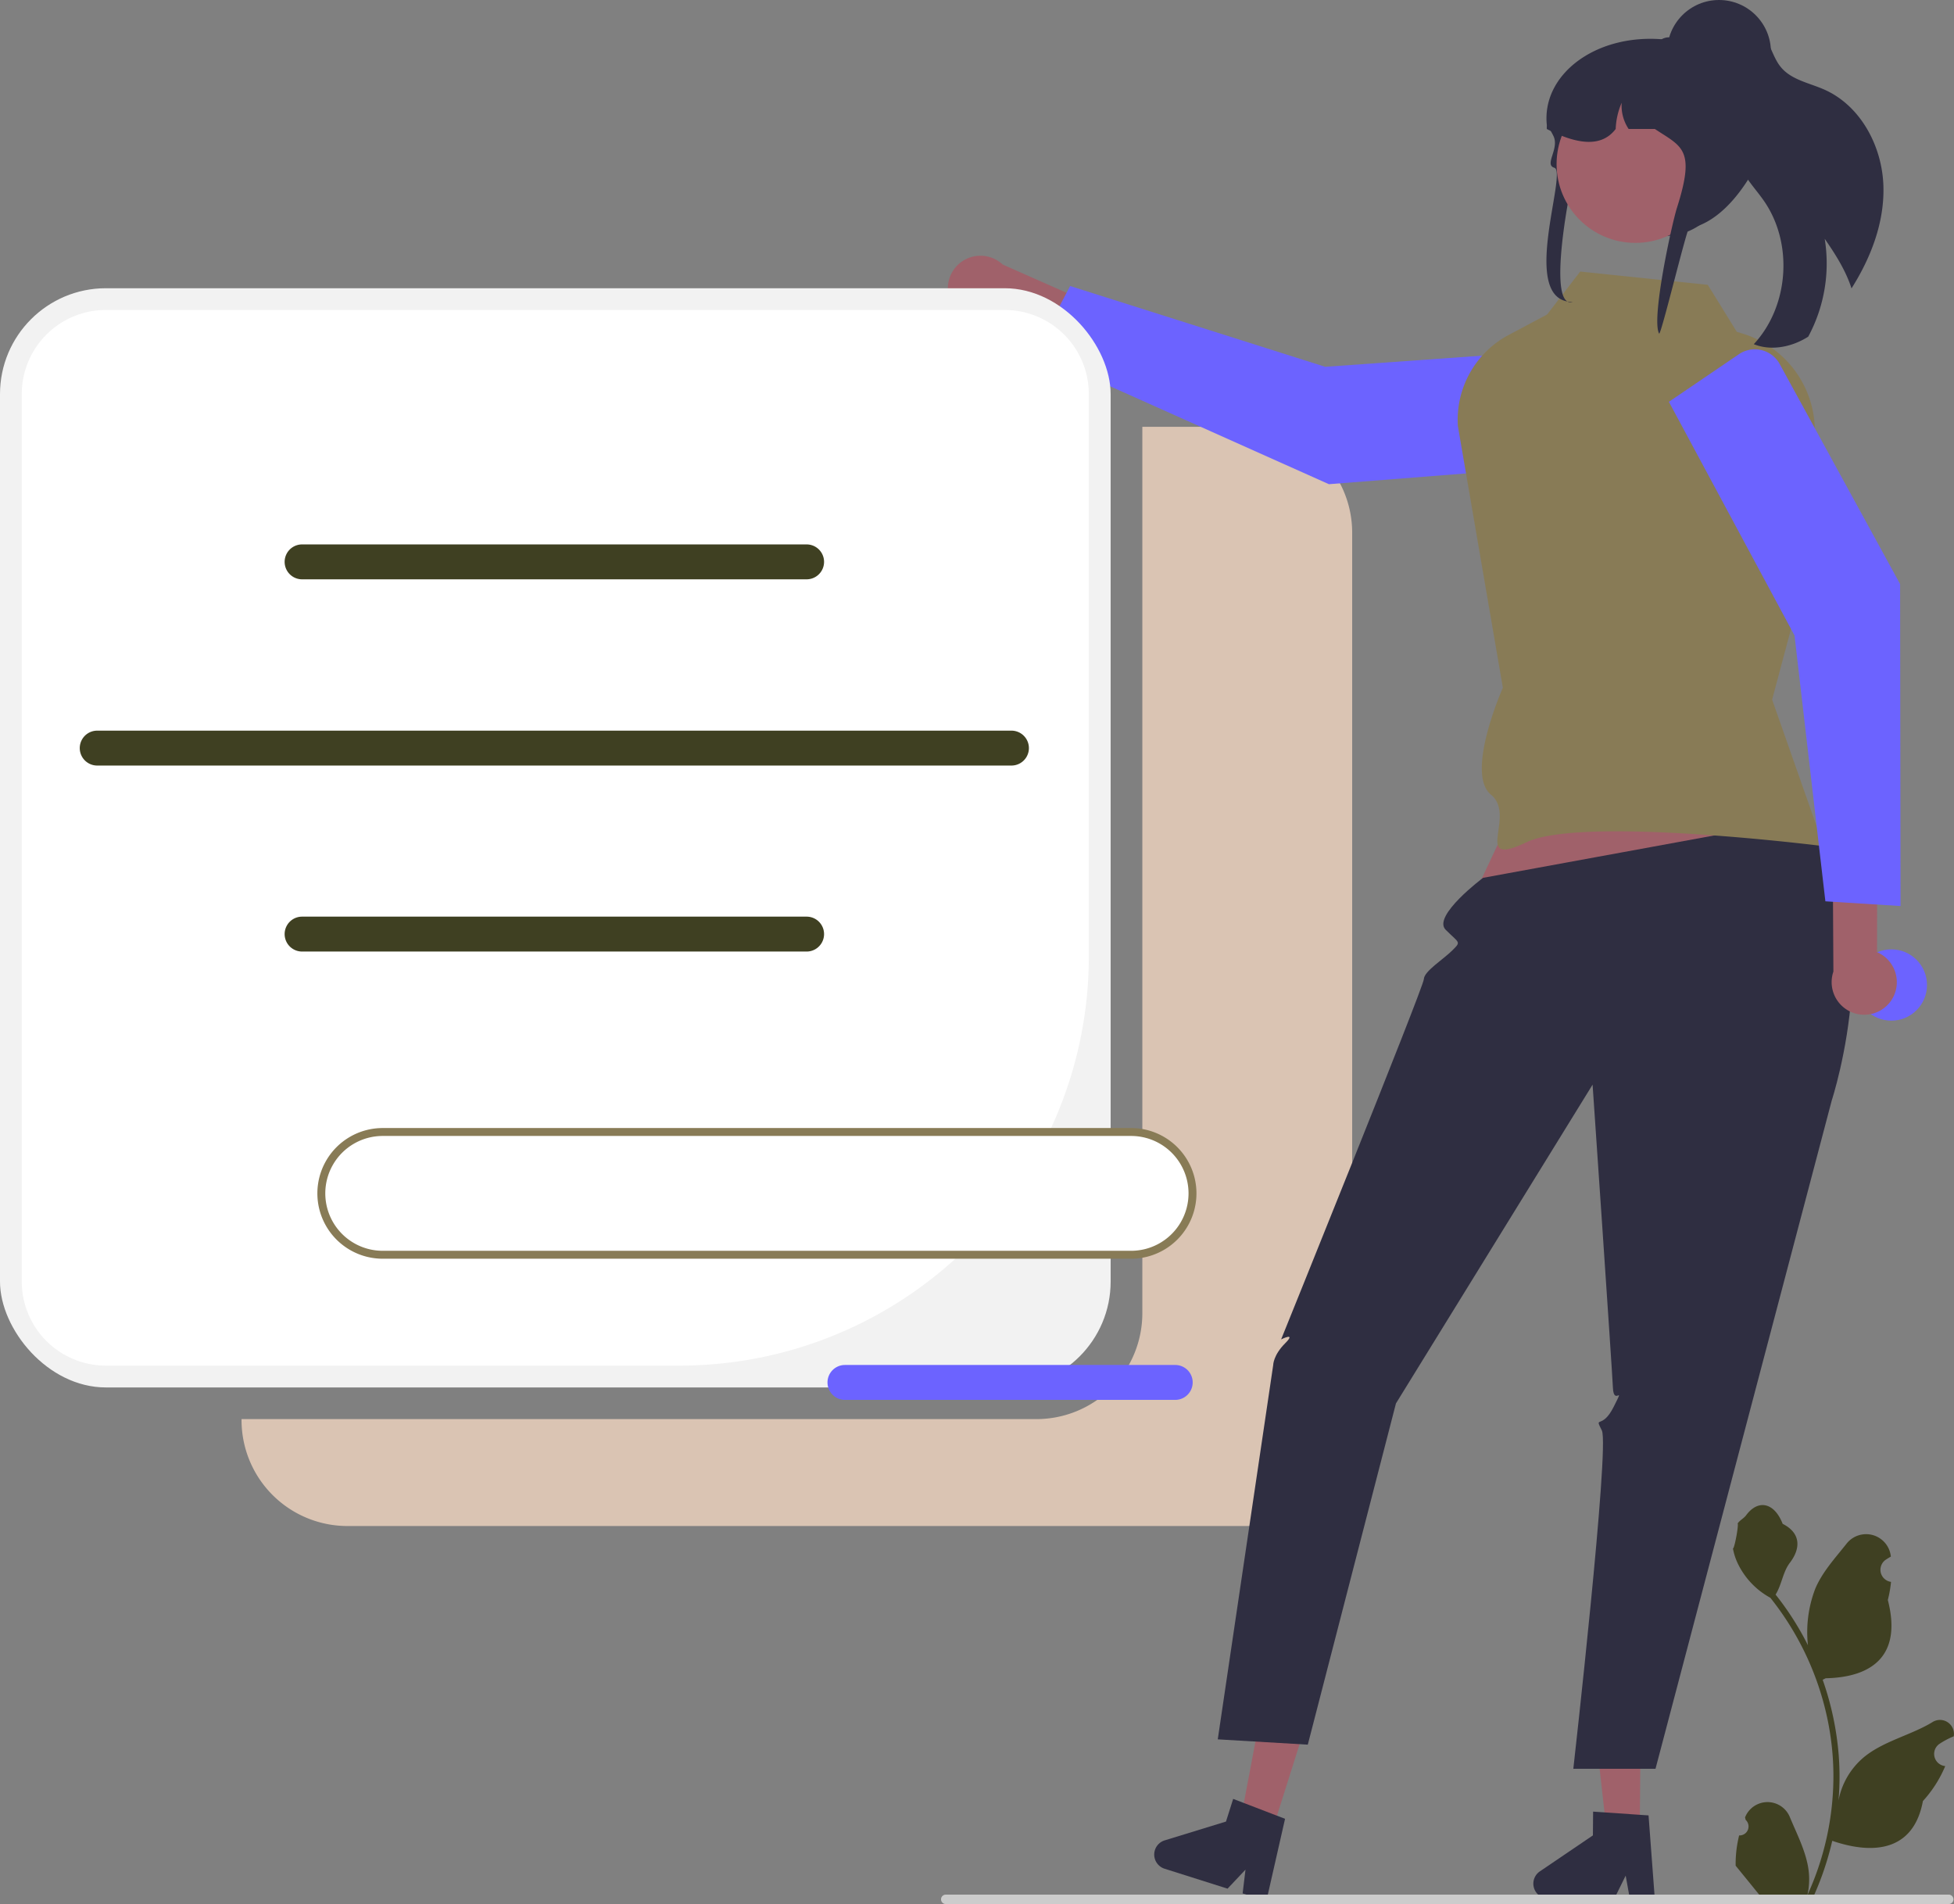 <?xml version="1.0" encoding="UTF-8"?>
<svg data-name="Layer 1" viewBox="0 0 493.46 480.85" xmlns="http://www.w3.org/2000/svg">
<rect x="0" y="0" width="493.46" height="480.85" fill="#808080" stroke="none"/>
<path transform="translate(-353.27 -209.58)" d="m668.01 317.36h-26.256v223.85a26.744 26.744 0 0 1-26.744 26.744h-200.74v0.256a26.744 26.744 0 0 0 26.744 26.744h226.99a26.744 26.744 0 0 0 26.744-26.744v-224.1a26.744 26.744 0 0 0-26.744-26.744z" fill="#dac4b3"/>
<path transform="translate(-353.27 -209.58)" d="m792.47 673.09a2.269 2.269 0 0 0 1.645-3.933l-0.155-0.618q0.031-0.074 0.062-0.148a6.094 6.094 0 0 1 11.241 0.042c1.839 4.428 4.179 8.864 4.756 13.546a18.029 18.029 0 0 1-0.316 6.2 72.281 72.281 0 0 0 6.575-30.021 69.764 69.764 0 0 0-0.433-7.783q-0.358-3.178-0.995-6.31a73.119 73.119 0 0 0-14.5-30.99 19.459 19.459 0 0 1-8.093-8.396 14.843 14.843 0 0 1-1.35-4.056c0.394 0.052 1.486-5.949 1.188-6.317 0.549-0.833 1.532-1.247 2.131-2.06 2.982-4.043 7.091-3.337 9.236 2.157 4.582 2.313 4.627 6.148 1.815 9.837-1.789 2.347-2.035 5.522-3.604 8.035 0.162 0.207 0.329 0.407 0.491 0.614a73.591 73.591 0 0 1 7.681 12.169 30.593 30.593 0 0 1 1.826-14.21c1.748-4.217 5.025-7.769 7.91-11.415a6.279 6.279 0 0 1 11.184 3.083q0.009 0.081 0.017 0.161-0.643 0.363-1.259 0.77a3.078 3.078 0 0 0 1.241 5.602l0.063 0.01a30.627 30.627 0 0 1-0.807 4.579c3.702 14.316-4.29 19.53-15.701 19.764-0.252 0.129-0.497 0.258-0.749 0.381a75.114 75.114 0 0 1 4.043 19.028 71.243 71.243 0 0 1-0.052 11.503l0.019-0.136a18.826 18.826 0 0 1 6.427-10.87c4.946-4.063 11.933-5.559 17.268-8.824a3.533 3.533 0 0 1 5.411 3.437l-0.022 0.143a20.677 20.677 0 0 0-2.319 1.117q-0.643 0.363-1.259 0.77a3.078 3.078 0 0 0 1.241 5.602l0.063 0.01c0.045 0.006 0.084 0.013 0.129 0.019a30.654 30.654 0 0 1-5.639 8.829c-2.315 12.497-12.256 13.683-22.89 10.044h-0.006a75.093 75.093 0 0 1-5.044 14.726h-18.02c-0.065-0.2-0.123-0.407-0.181-0.607a20.474 20.474 0 0 0 4.986-0.297c-1.337-1.641-2.674-3.294-4.011-4.935a1.121 1.121 0 0 1-0.084-0.097c-0.678-0.84-1.363-1.673-2.041-2.513l-3.6e-4 -1e-3a29.99 29.99 0 0 1 0.879-7.64z" fill="#3f4022"/>
<path transform="translate(-353.27 -209.58)" d="m593.99 286.92a8.246 8.246 0 0 0 12.466 1.526l37.465 16.903 7.223-9.213-44.644-19.75a8.235 8.235 0 0 0-12.509 10.535z" fill="#a0616a"/>
<path transform="translate(-353.27 -209.58)" d="m754.78 297.46 3.716 21.056a7.155 7.155 0 0 1-6.485 8.376l-63.139 4.965-74.217-33.216 8.864-16.827 64.427 20.402z" fill="#6c63ff"/>
<rect y="72.789" width="280.48" height="277.59" rx="26.744" fill="#f2f2f2"/>
<path transform="translate(-353.27 -209.58)" d="m380.01 287.86a21.244 21.244 0 0 0-21.244 21.244v224.1a21.244 21.244 0 0 0 21.244 21.244h144.87a103.36 103.36 0 0 0 103.36-103.36v-141.98a21.244 21.244 0 0 0-21.244-21.244z" fill="#fff"/>
<path transform="translate(-353.27 -209.58)" d="m556.97 355.88h-127.41a4.408 4.408 0 1 1 0-8.816h127.41a4.408 4.408 0 0 1 0 8.816z" fill="#3f4022"/>
<path transform="translate(-353.27 -209.58)" d="m556.97 449.88h-127.41a4.408 4.408 0 1 1 0-8.816h127.41a4.408 4.408 0 0 1 0 8.816z" fill="#3f4022"/>
<path transform="translate(-353.27 -209.58)" d="m608.7 402.91h-230.88a4.408 4.408 0 1 1 0-8.816h230.88a4.408 4.408 0 0 1 0 8.816z" fill="#3f4022"/>
<polygon points="393.53 180.69 370.53 229.69 459.01 220.73 440.54 173.69" fill="#a0616a"/>
<polygon points="414.1 462.32 405.71 462.25 402 429.14 414.38 429.24" fill="#a0616a"/>
<path transform="translate(-353.27 -209.58)" d="m740.5 685.24a3.755 3.755 0 0 0 3.718 3.783l16.679 0.139 2.92-5.918 1.072 5.949 6.293 0.057-1.589-21.217-2.189-0.146-8.931-0.616-2.881-0.193-0.051 6.003-13.398 9.088a3.749 3.749 0 0 0-1.643 3.071z" fill="#2f2e41"/>
<polygon points="321.27 462.36 313.27 459.82 319.45 427.08 331.25 430.82" fill="#a0616a"/>
<path transform="translate(-353.27 -209.58)" d="m644.93 676.79a3.755 3.755 0 0 0 2.443 4.709l15.902 5.033 4.53-4.799-0.723 6.001 5.999 1.904 4.715-20.747-2.05-0.783-8.356-3.212-2.697-1.031-1.812 5.723-15.477 4.75a3.749 3.749 0 0 0-2.473 2.452z" fill="#2f2e41"/>
<path transform="translate(-353.27 -209.58)" d="m808.25 416.52-80.447 14.741s-12.903 9.652-9.452 13.109 3.987 2.921 1.719 5.189-7.171 5.299-7.219 7.284-36.048 90.984-36.048 90.984 4-2 1 1-3 5.479-3 5.479l-14 94.521 22.737 1.339 22.263-86.173 49.659-80.504s4.927 71.789 5.134 76.564 3.207-1.225 0.207 4.775-5 2-3 6-7.205 85.435-7.205 85.435h20.753l44.51-168.79s15.836-48.256-7.611-70.949z" fill="#2f2e41"/>
<path transform="translate(-353.27 -209.58)" d="m784.55 281.51-32.225-3.348-8.349 10.839-9.726 5.18a24.275 24.275 0 0 0-12.815 22.962l11.366 66.119s-9.601 21.619-3 27-5.104 18.707 9 12 75 1 75 1l-13-37 9.711-36.358 1.069-30.485a25.826 25.826 0 0 0-18.339-25.627l-1.358-0.41z" fill="#887b56"/>
<path transform="translate(-353.27 -209.58)" d="m828.91 256.81c0.211 9.083-3.183 17.878-8.06 25.603-1.449-4.51-4.054-8.614-6.77-12.527a38.995 38.995 0 0 1-4.15 24.696 5.224 5.224 0 0 1-0.444 0.285c-3.975 2.391-9.014 3.359-13.314 1.633 8.884-9.577 10.015-25.444 2.566-36.186-2.109-3.048-4.836-5.744-6.142-9.213-2.062-5.535-0.08-11.628 1.171-17.398 1.169-5.37 1.374-11.761-2.229-15.697a3.786 3.786 0 0 1 3.47-1.598c2.221 0.314 3.838 2.245 4.868 4.233 1.03 1.989 1.709 4.193 3.144 5.91 2.658 3.215 7.184 3.975 10.999 5.67 9.238 4.115 14.67 14.482 14.891 24.589z" fill="#2f2e41"/>
<path transform="translate(-353.27 -209.58)" d="m590.92 689.23a1.187 1.187 0 0 0 1.19 1.19h253.29a1.19 1.19 0 0 0 0-2.38h-253.29a1.187 1.187 0 0 0-1.19 1.19z" fill="#ccc"/>
<circle cx="477.64" cy="248.75" r="9" fill="#6c63ff"/>
<path transform="translate(-353.27 -209.58)" d="m751.16 251.61c0.528-1.848-3.111 9.446-1.355 9.65 7.997 0.917 18.974 5.693 24.543 7.921 0.251-0.029 0.502-0.058 0.745-0.095 0.598-0.066 1.18-0.16 1.756-0.269 12.969-2.454 17.956-22.375 17.956-22.557 0-0.896-2.149-25.493-5.535-25.857a24.957 24.957 0 0 0-2.678-0.146h-8.402a39.048 39.048 0 0 0-5.274-0.765h-0.015c-16.915-1.289-30.253 9.021-29.006 21.567 0.007 0.015 0.022 0.029 0.029 0.044 0.362 0.539 0.679 1.048 0.959 1.536 0.273 0.459 0.502 0.896 0.701 1.311 1.542 3.204-2.421 7.235 0.207 7.987 3.495 1.001-9.192 33.894 4.642 33.894-6.729 1.913-0.728-29.124 0.728-34.221z" fill="#2f2e41"/>
<circle cx="412.99" cy="41.443" r="19.894" fill="#a0616a"/>
<path transform="translate(-353.27 -209.58)" d="m743.89 242.15c0.332 0.175 0.657 0.335 0.989 0.495 0.347 0.167 0.693 0.335 1.04 0.488 6.661 3.022 12.083 3.357 15.374-0.983a18.392 18.392 0 0 1 1.512-6.626 10.65 10.65 0 0 0 1.756 6.626h6.625c6.824 4.529 10.328 5.002 5.592 19.87-1.321 4.143-6.571 28.251-4.505 31.826 0.598-0.066 6.955-26.471 7.53-26.58 12.969-2.454 21.209-23.82 20.154-25.028a22.275 22.275 0 0 0-2.309-9.91 22.793 22.793 0 0 0-8.661-9.422 40.166 40.166 0 0 0-6.92-2.599c-0.059-0.015-0.111-0.029-0.17-0.044-0.73-0.197-1.475-0.379-2.22-0.532a40.842 40.842 0 0 0-4.662-0.706c-0.111-0.007-0.221-0.015-0.325-0.015a3.513 3.513 0 0 0-1.778 0.488c-0.007 0-0.007 0.007-0.015 0.007a3.347 3.347 0 0 0-0.989 0.881 3.386 3.386 0 0 0-0.723 2.104h-7.377q-0.409 0-0.819 0.022a19.78 19.78 0 0 0-19.069 18.596c-0.022 0.349-0.029 0.692-0.029 1.041z" fill="#2f2e41"/>
<circle cx="434.12" cy="13.106" r="13.106" fill="#2f2e41"/>
<path transform="translate(-353.27 -209.58)" d="m831.01 462.03a8.246 8.246 0 0 0-3.717-11.996l0.065-41.101-11.364-2.813 0.28 48.817a8.235 8.235 0 0 0 14.736 7.093z" fill="#a0616a"/>
<path transform="translate(-353.27 -209.58)" d="m774.73 311.05 17.684-12.018a7.155 7.155 0 0 1 10.298 2.483l30.404 55.559 0.116 81.31-18.982-1.19-7.792-67.129z" fill="#6c63ff"/>
<path transform="translate(-353.27 -209.58)" d="m638.92 495.45h-189a15.5 15.5 0 0 0 0 31h189a15.5 15.5 0 1 0 0-31z" fill="#fff"/>
<path transform="translate(-353.27 -209.58)" d="m638.92 527.45h-189a16.5 16.5 0 0 1 0-33h189a16.5 16.5 0 1 1 0 33zm-189-31a14.5 14.5 0 0 0 0 29h189a14.5 14.5 0 1 0 0-29z" fill="#887b56"/>
<path transform="translate(-353.27 -209.58)" d="m650.06 563.1h-83.406a4.408 4.408 0 1 1 0-8.816h83.406a4.408 4.408 0 0 1 0 8.816z" fill="#6c63ff"/>
</svg>
